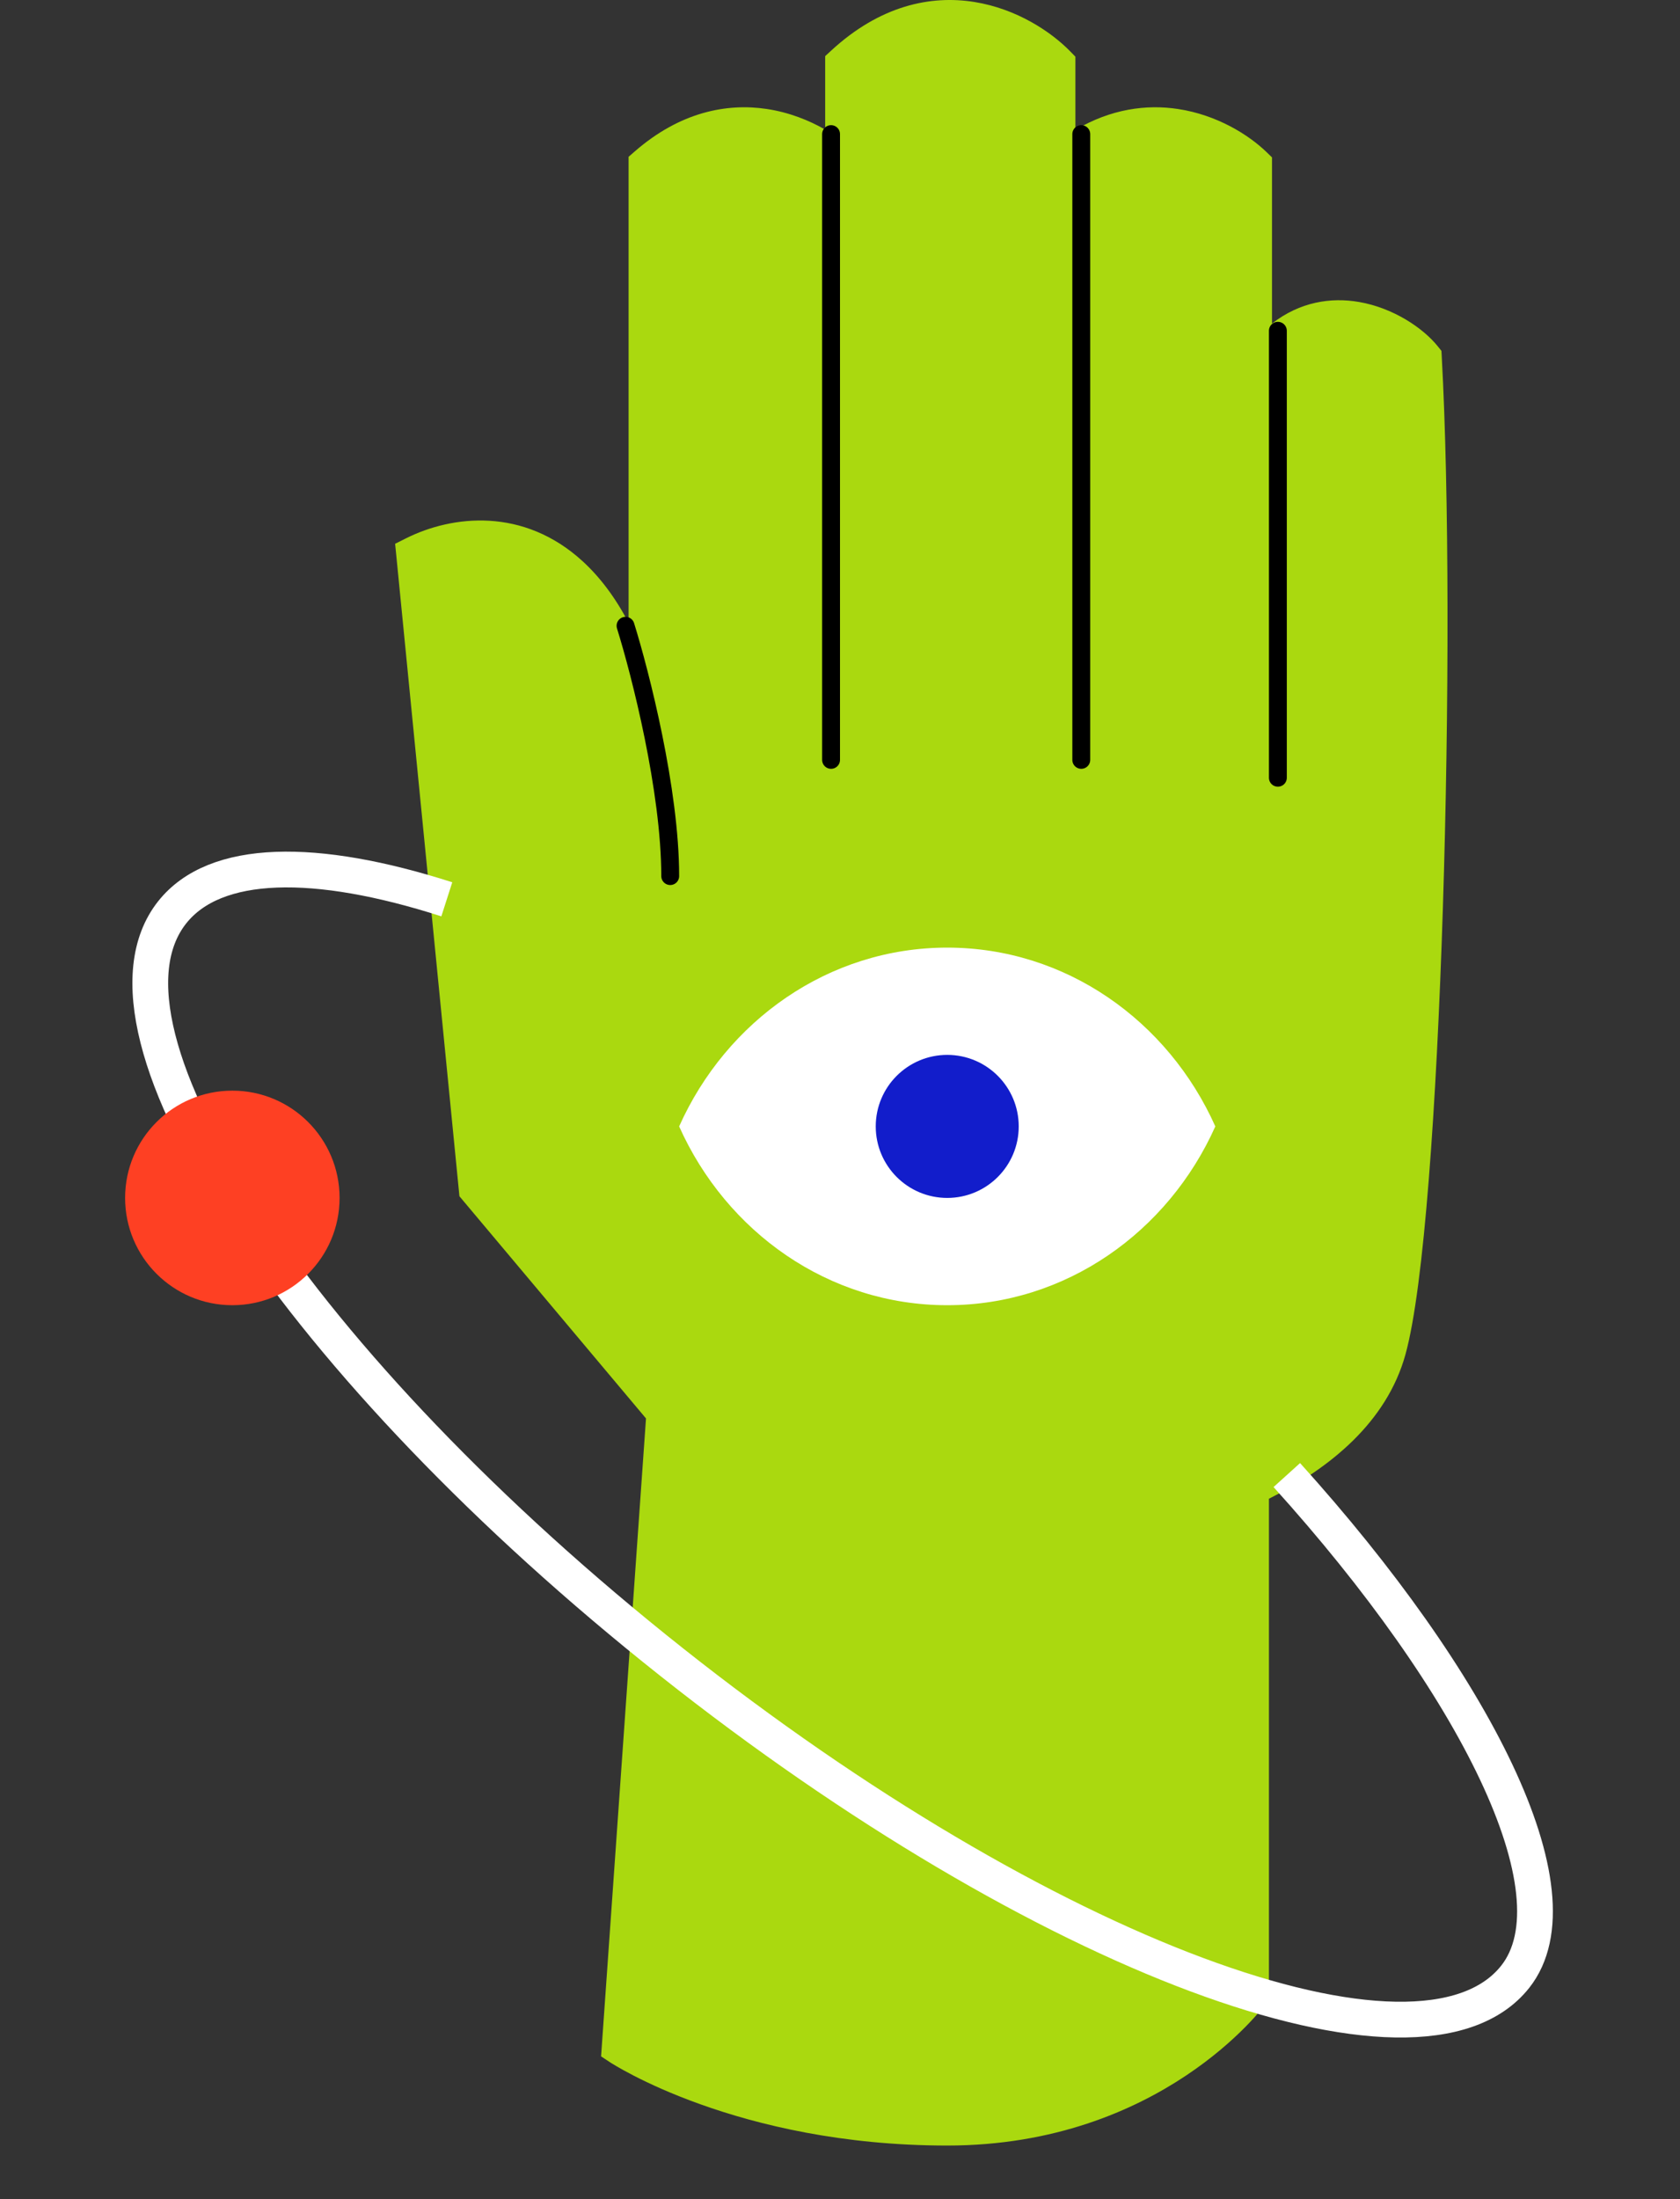 <svg width="94" height="123" viewBox="0 0 94 123" fill="none" xmlns="http://www.w3.org/2000/svg">
<rect x="0" y="0" width="94" height="123" fill="#333333" stroke="none"/>
<path fill-rule="evenodd" clip-rule="evenodd" d="M59.887 2.879C58.82 1.784 56.896 0.491 54.513 0.11C52.075 -0.279 49.241 0.303 46.492 2.843L46.171 3.139V3.577V7.249C45.261 6.726 44.15 6.283 42.905 6.095C40.666 5.759 38.055 6.26 35.514 8.471L35.171 8.77V9.226V34.834C34.414 33.386 33.543 32.253 32.596 31.387C29.286 28.361 25.309 28.813 22.724 30.105L22.108 30.413L22.176 31.098L25.676 66.598L25.706 66.906L25.905 67.143L36.145 79.333L33.673 114.43L33.632 115.013L34.121 115.335L34.671 114.5C34.121 115.335 34.121 115.335 34.121 115.335L34.122 115.336L34.124 115.337L34.131 115.341L34.151 115.354L34.179 115.372L34.221 115.399C34.281 115.436 34.368 115.489 34.48 115.555C34.704 115.687 35.033 115.872 35.46 116.092C36.315 116.532 37.568 117.113 39.186 117.691C42.422 118.849 47.118 120 53 120C58.98 120 63.42 118.047 66.367 116.082C67.838 115.101 68.937 114.118 69.672 113.375C70.04 113.003 70.317 112.69 70.506 112.467C70.6 112.355 70.672 112.265 70.722 112.201C70.747 112.17 70.767 112.144 70.781 112.126L70.798 112.103L70.803 112.096L70.805 112.093L70.806 112.092C70.806 112.092 70.806 112.091 70 111.5C69.627 111.226 69.426 111.079 69.319 111H71V83.824C74.427 82.11 77.589 79.531 78.635 75.768C79.164 73.862 79.596 70.348 79.941 66.003C80.289 61.626 80.556 56.319 80.733 50.77C81.088 39.676 81.088 27.569 80.669 19.945L80.652 19.625L80.452 19.375C79.635 18.355 77.97 17.224 76.042 16.89C74.474 16.618 72.735 16.878 71.171 18.097V9.226V8.802L70.866 8.507C69.873 7.546 68.097 6.425 65.905 6.095C64.151 5.832 62.169 6.082 60.171 7.266V3.577V3.17L59.887 2.879Z" fill="#AAD90F"/>
<path d="M72 82.5C82.48 94.093 88.505 105.857 84.778 110.562C79.457 117.277 58.323 109.394 37.572 92.954C16.822 76.514 4.313 57.743 9.633 51.028C12.033 47.999 17.651 47.94 25 50.298" stroke="white" stroke-width="2"/>
<circle cx="13" cy="67" r="6" fill="#FE4023"/>
<path fill-rule="evenodd" clip-rule="evenodd" d="M38 63C40.643 57.092 46.366 53 53 53C59.634 53 65.357 57.092 68 63C65.357 68.908 59.634 73 53 73C46.366 73 40.643 68.908 38 63Z" fill="white"/>
<circle cx="53" cy="63" r="4" fill="#121DCB"/>
<line x1="46.5" y1="7.5" x2="46.5" y2="42.5" stroke="black" stroke-linecap="round"/>
<line x1="60.5" y1="7.5" x2="60.5" y2="42.5" stroke="black" stroke-linecap="round"/>
<line x1="71.5" y1="18.5" x2="71.5" y2="43.5" stroke="black" stroke-linecap="round"/>
<path d="M35 35C35.833 37.667 37.5 44.2 37.5 49" stroke="black" stroke-linecap="round"/>
</svg>
